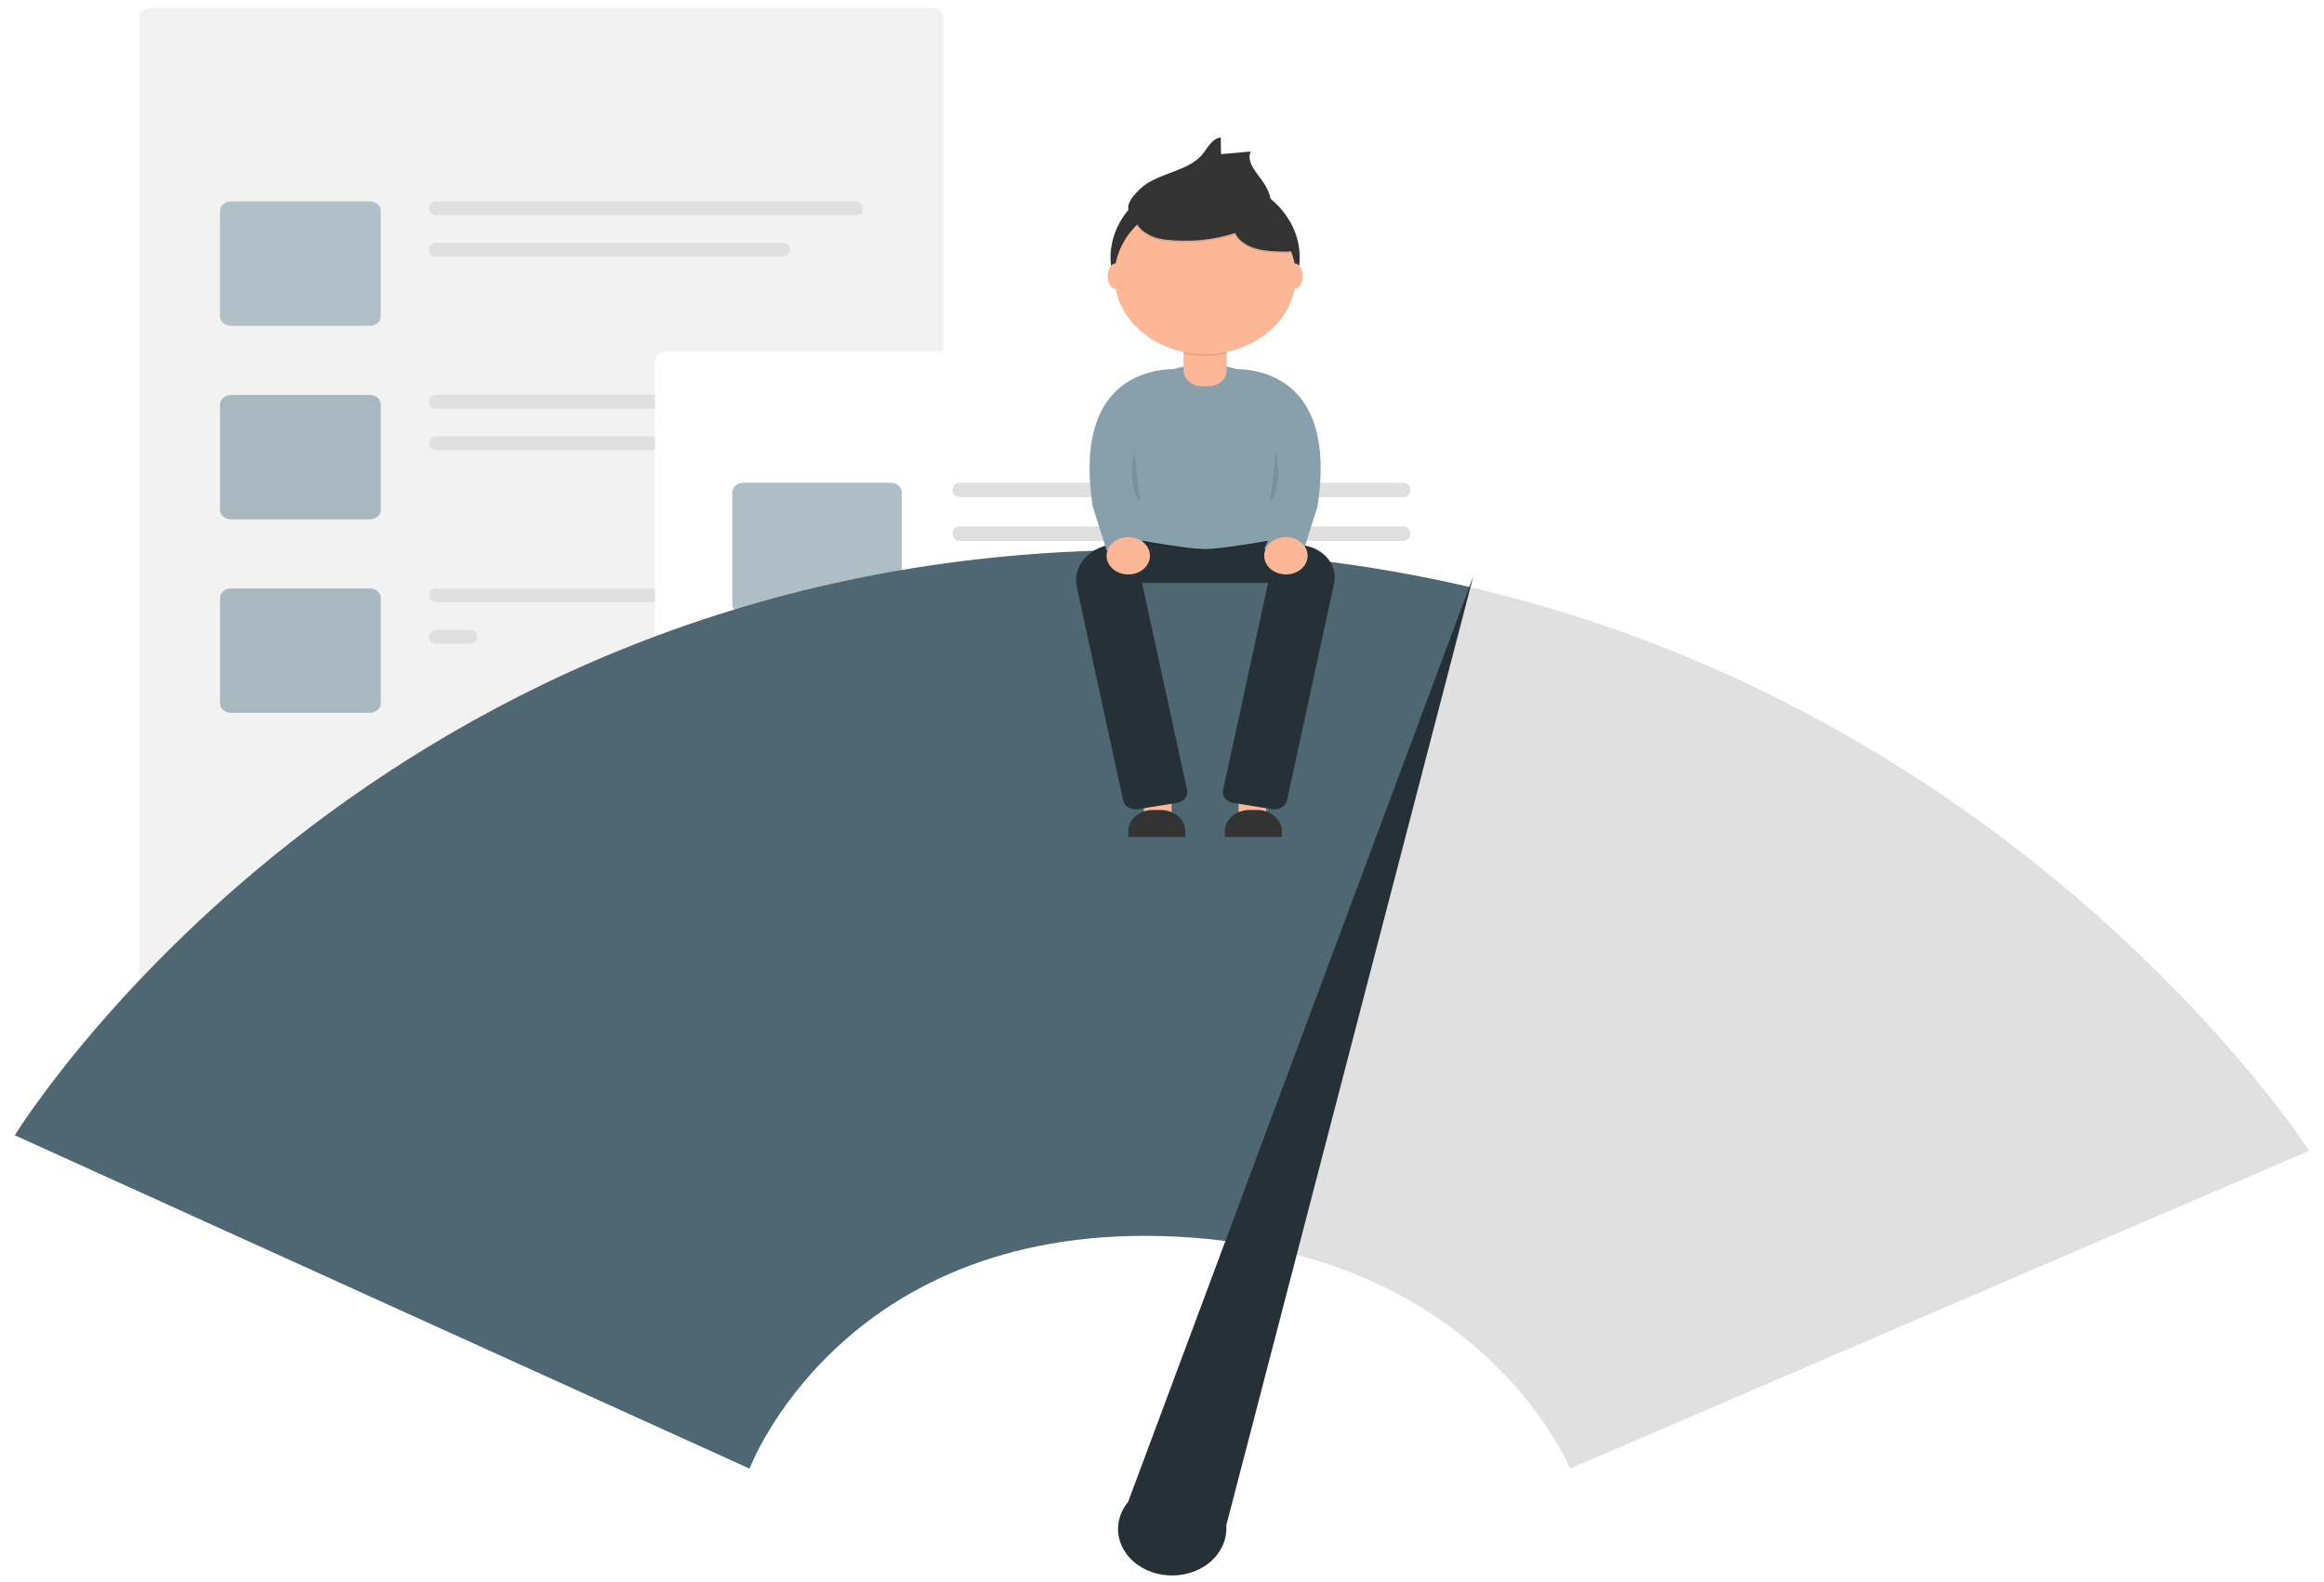 <svg  viewBox="0 0 332 226" fill="none" xmlns="http://www.w3.org/2000/svg">
<path opacity="0.5" d="M134.686 0H20.026C19.15 0 18.44 0.611 18.44 1.364V151.823C18.44 152.576 19.15 153.187 20.026 153.187H134.686C135.561 153.187 136.272 152.576 136.272 151.823V1.364C136.272 0.611 135.561 0 134.686 0Z" fill="url(#paint0_linear)"/>
<path d="M133.174 1.125H21.534C20.658 1.125 19.948 1.735 19.948 2.489V149.849C19.948 150.603 20.658 151.213 21.534 151.213H133.174C134.049 151.213 134.76 150.603 134.76 149.849V2.489C134.76 1.735 134.049 1.125 133.174 1.125Z" fill="#F2F2F2"/>
<path opacity="0.5" d="M52.806 28.774H33.017C32.141 28.774 31.431 29.385 31.431 30.138V45.185C31.431 45.938 32.141 46.549 33.017 46.549H52.806C53.682 46.549 54.392 45.938 54.392 45.185V30.138C54.392 29.385 53.682 28.774 52.806 28.774Z" fill="#718F9D"/>
<path d="M122.287 28.774H62.276C61.727 28.774 61.282 29.157 61.282 29.629V29.896C61.282 30.368 61.727 30.751 62.276 30.751H122.287C122.836 30.751 123.281 30.368 123.281 29.896V29.629C123.281 29.157 122.836 28.774 122.287 28.774Z" fill="#E0E0E0"/>
<path d="M111.826 34.697H62.276C61.727 34.697 61.282 35.08 61.282 35.552V35.819C61.282 36.291 61.727 36.673 62.276 36.673H111.826C112.375 36.673 112.82 36.291 112.82 35.819V35.552C112.82 35.08 112.375 34.697 111.826 34.697Z" fill="#E0E0E0"/>
<path opacity="0.5" d="M52.806 56.421H33.017C32.141 56.421 31.431 57.032 31.431 57.785V72.832C31.431 73.585 32.141 74.196 33.017 74.196H52.806C53.682 74.196 54.392 73.585 54.392 72.832V57.785C54.392 57.032 53.682 56.421 52.806 56.421Z" fill="#607D8B"/>
<path d="M122.287 56.421H62.276C61.727 56.421 61.282 56.804 61.282 57.276V57.543C61.282 58.015 61.727 58.398 62.276 58.398H122.287C122.836 58.398 123.281 58.015 123.281 57.543V57.276C123.281 56.804 122.836 56.421 122.287 56.421Z" fill="#E0E0E0"/>
<path d="M122.287 62.344H62.276C61.727 62.344 61.282 62.727 61.282 63.199V63.466C61.282 63.938 61.727 64.32 62.276 64.32H122.287C122.836 64.32 123.281 63.938 123.281 63.466V63.199C123.281 62.727 122.836 62.344 122.287 62.344Z" fill="#E0E0E0"/>
<path opacity="0.5" d="M52.806 84.068H33.017C32.141 84.068 31.431 84.679 31.431 85.432V100.478C31.431 101.232 32.141 101.842 33.017 101.842H52.806C53.682 101.842 54.392 101.232 54.392 100.478V85.432C54.392 84.679 53.682 84.068 52.806 84.068Z" fill="#607D8B"/>
<path d="M122.287 84.068H62.276C61.727 84.068 61.282 84.451 61.282 84.923V85.189C61.282 85.662 61.727 86.044 62.276 86.044H122.287C122.836 86.044 123.281 85.662 123.281 85.189V84.923C123.281 84.451 122.836 84.068 122.287 84.068Z" fill="#E0E0E0"/>
<path d="M67.179 89.994H62.276C61.727 89.994 61.282 90.376 61.282 90.849V91.115C61.282 91.587 61.727 91.97 62.276 91.97H67.179C67.728 91.97 68.173 91.587 68.173 91.115V90.849C68.173 90.376 67.728 89.994 67.179 89.994Z" fill="#E0E0E0"/>
<path opacity="0.5" d="M206.242 49.322H93.348C92.472 49.322 91.762 49.933 91.762 50.686V138.001C91.762 138.754 92.472 139.365 93.348 139.365H206.242C207.118 139.365 207.828 138.754 207.828 138.001V50.686C207.828 49.933 207.118 49.322 206.242 49.322Z" fill="url(#paint1_linear)"/>
<path d="M204.645 50.226H95.142C94.266 50.226 93.556 50.836 93.556 51.59V136.076C93.556 136.829 94.266 137.44 95.142 137.44H204.645C205.521 137.44 206.231 136.829 206.231 136.076V51.59C206.231 50.836 205.521 50.226 204.645 50.226Z" fill="white"/>
<path opacity="0.5" d="M127.242 68.964H106.205C105.329 68.964 104.619 69.575 104.619 70.328V86.338C104.619 87.092 105.329 87.702 106.205 87.702H127.242C128.118 87.702 128.828 87.092 128.828 86.338V70.328C128.828 69.575 128.118 68.964 127.242 68.964Z" fill="#607D8B"/>
<path d="M200.405 68.964H137.142C136.562 68.964 136.092 69.368 136.092 69.867V70.143C136.092 70.642 136.562 71.046 137.142 71.046H200.405C200.985 71.046 201.456 70.642 201.456 70.143V69.867C201.456 69.368 200.985 68.964 200.405 68.964Z" fill="#E0E0E0"/>
<path d="M200.405 75.211H137.142C136.562 75.211 136.092 75.615 136.092 76.114V76.39C136.092 76.889 136.562 77.293 137.142 77.293H200.405C200.985 77.293 201.456 76.889 201.456 76.39V76.114C201.456 75.615 200.985 75.211 200.405 75.211Z" fill="#E0E0E0"/>
<path d="M200.405 97.881H103.248C102.668 97.881 102.198 98.285 102.198 98.784V99.06C102.198 99.559 102.668 99.963 103.248 99.963H200.405C200.985 99.963 201.456 99.559 201.456 99.06V98.784C201.456 98.285 200.985 97.881 200.405 97.881Z" fill="#E0E0E0"/>
<path d="M200.405 104.128H103.248C102.668 104.128 102.198 104.532 102.198 105.031V105.307C102.198 105.806 102.668 106.21 103.248 106.21H200.405C200.985 106.21 201.456 105.806 201.456 105.307V105.031C201.456 104.532 200.985 104.128 200.405 104.128Z" fill="#E0E0E0"/>
<path d="M200.405 112.454H103.248C102.668 112.454 102.198 112.859 102.198 113.358V113.634C102.198 114.132 102.668 114.537 103.248 114.537H200.405C200.985 114.537 201.456 114.132 201.456 113.634V113.358C201.456 112.859 200.985 112.454 200.405 112.454Z" fill="#E0E0E0"/>
<path d="M176.196 118.702H103.248C102.668 118.702 102.198 119.106 102.198 119.605V119.881C102.198 120.38 102.668 120.784 103.248 120.784H176.196C176.776 120.784 177.246 120.38 177.246 119.881V119.605C177.246 119.106 176.776 118.702 176.196 118.702Z" fill="#E0E0E0"/>
<path opacity="0.5" d="M210.633 83.016L211.046 81.434L210.468 82.98C195.435 79.488 179.939 77.691 164.368 77.633C52.179 77.063 0 162.337 0 162.337L106.318 210.581C106.318 210.581 119.358 175.802 165.672 176.935C168.858 177.01 172.036 177.249 175.188 177.651L161.098 215.397C160.495 216.134 160.071 216.968 159.851 217.849C159.63 218.729 159.617 219.639 159.813 220.524C160.009 221.409 160.41 222.251 160.991 223C161.572 223.75 162.323 224.391 163.198 224.886C164.073 225.382 165.054 225.721 166.085 225.884C167.115 226.047 168.173 226.03 169.195 225.835C170.218 225.64 171.184 225.27 172.038 224.747C172.891 224.225 173.613 223.56 174.163 222.793V222.775C174.894 221.753 175.292 220.58 175.315 219.38C175.315 219.177 175.315 218.974 175.29 218.774L185.476 179.63C215.821 187.656 225.016 210.578 225.016 210.578L332 164.58C332 164.58 291.822 101.979 210.633 83.016Z" fill="url(#paint2_linear)"/>
<path d="M164.389 78.579C53.631 78.024 2.115 162.204 2.115 162.204L107.079 209.826C107.079 209.826 119.957 175.49 165.679 176.596C168.9 176.671 172.112 176.916 175.297 177.329L210.055 83.895C195.167 80.424 179.815 78.636 164.389 78.579Z" fill="#4F6773"/>
<path d="M210.055 83.895L175.297 177.338C213.227 182.294 224.276 209.826 224.276 209.826L329.885 164.42C329.885 164.42 290.204 102.615 210.055 83.895Z" fill="#E0E0E0"/>
<path d="M175.185 217.922L210.471 82.331L161.157 214.588C160.553 215.315 160.126 216.14 159.901 217.012C159.676 217.885 159.658 218.788 159.849 219.667C160.039 220.545 160.433 221.382 161.008 222.127C161.583 222.871 162.327 223.508 163.195 224C164.063 224.491 165.038 224.827 166.06 224.987C167.083 225.147 168.132 225.128 169.146 224.931C170.16 224.734 171.117 224.363 171.96 223.841C172.803 223.318 173.515 222.655 174.053 221.89V221.872C174.775 220.863 175.168 219.706 175.192 218.522C175.213 218.313 175.202 218.119 175.185 217.922Z" fill="#263137"/>
<path opacity="0.7" d="M187.94 78.418L187.016 78.269L188.838 72.51C191.707 54.021 180.87 52.144 176.806 52.081C176.339 51.934 175.862 51.809 175.378 51.708V49.525C177.935 48.983 180.251 47.808 182.039 46.145C183.828 44.483 185.01 42.406 185.441 40.171H185.476C186.121 40.171 186.646 39.326 186.646 38.283C186.671 37.73 186.492 37.185 186.135 36.725C186.182 36.321 186.205 35.917 186.205 35.513C186.207 33.881 185.822 32.266 185.075 30.765C184.328 29.265 183.234 27.911 181.86 26.786C181.672 25.98 181.337 25.204 180.866 24.488C179.869 22.973 178.209 21.403 178.885 19.763L174.504 20.151L174.462 17.668C173.095 17.881 172.52 19.241 171.71 20.212C169.757 22.546 165.841 22.87 163.251 24.689C162.37 25.295 160.389 27.186 160.766 28.42C159.026 30.478 158.091 32.959 158.095 35.504C158.095 35.908 158.118 36.312 158.165 36.716C157.808 37.176 157.629 37.721 157.654 38.274C157.654 39.317 158.179 40.162 158.824 40.162H158.86C159.29 42.397 160.473 44.474 162.261 46.136C164.049 47.799 166.365 48.974 168.922 49.516V51.699C168.438 51.8 167.962 51.925 167.494 52.072C163.431 52.135 152.593 53.999 155.462 72.501L157.284 78.26L156.851 78.33C156.206 78.434 155.591 78.645 155.042 78.953C154.492 79.261 154.018 79.659 153.647 80.124C153.277 80.589 153.016 81.113 152.88 81.665C152.745 82.217 152.737 82.786 152.857 83.341L160.058 116.437C160.131 116.776 160.358 117.076 160.689 117.271C161.019 117.466 161.426 117.54 161.82 117.477L163.085 117.274V117.916C162.383 118.215 161.792 118.676 161.378 119.248C160.965 119.82 160.746 120.48 160.745 121.154V121.563H169.232V121.154C169.232 120.529 169.043 119.914 168.684 119.371C168.325 118.827 167.808 118.373 167.184 118.053V116.613L168.34 116.428C168.734 116.365 169.083 116.17 169.309 115.886C169.536 115.601 169.622 115.251 169.549 114.913L162.803 83.82H181.507L174.769 114.916C174.696 115.255 174.782 115.604 175.009 115.889C175.235 116.173 175.584 116.368 175.978 116.431L177.134 116.616V118.056C176.51 118.376 175.993 118.83 175.634 119.374C175.275 119.917 175.086 120.532 175.086 121.157V121.566H183.573V121.157C183.572 120.483 183.353 119.823 182.939 119.251C182.526 118.679 181.935 118.218 181.233 117.92V117.277L182.498 117.48C182.892 117.543 183.299 117.469 183.629 117.274C183.959 117.079 184.186 116.779 184.26 116.44L191.534 82.928C191.643 82.429 191.636 81.916 191.514 81.419C191.392 80.923 191.158 80.451 190.824 80.032C190.49 79.614 190.063 79.255 189.568 78.978C189.074 78.701 188.52 78.511 187.94 78.418Z" fill="url(#paint3_linear)"/>
<path d="M167.375 113.061H163.434V117.662H167.375V113.061Z" fill="#FDB797"/>
<path d="M180.887 113.061H176.947V117.662H180.887V113.061Z" fill="#FDB797"/>
<path d="M185.113 75.293H159.212V83.283H185.113V75.293Z" fill="#263137"/>
<path opacity="0.1" d="M159.212 76.745C159.212 76.745 168.876 78.682 172.161 78.682C175.445 78.682 185.109 76.745 185.109 76.745V75.532H159.212V76.745Z" fill="black"/>
<path d="M185.109 76.502C185.109 76.502 175.445 78.439 172.161 78.439C168.876 78.439 159.212 76.502 159.212 76.502V63.187C159.212 60.233 160.576 57.401 163.005 55.312C165.433 53.224 168.726 52.05 172.161 52.05C175.595 52.05 178.888 53.224 181.317 55.312C183.745 57.401 185.109 60.233 185.109 63.187V76.502Z" fill="#87A0AC"/>
<path d="M169.066 46.479H175.259V52.887C175.259 53.499 174.976 54.085 174.473 54.518C173.97 54.951 173.288 55.194 172.577 55.194H171.752C171.04 55.194 170.358 54.951 169.855 54.518C169.352 54.085 169.07 53.499 169.07 52.887V46.479H169.066Z" fill="#FDB797"/>
<path d="M168.115 114.716L162.564 115.607C162.09 115.68 161.603 115.59 161.207 115.356C160.81 115.121 160.538 114.761 160.449 114.355L153.83 83.85C153.685 83.182 153.694 82.496 153.857 81.832C154.02 81.167 154.333 80.536 154.78 79.976C155.226 79.415 155.797 78.936 156.459 78.565C157.121 78.194 157.861 77.939 158.638 77.815L160.068 77.585C160.542 77.511 161.029 77.601 161.426 77.836C161.822 78.07 162.094 78.43 162.183 78.836L169.584 112.885C169.629 113.088 169.626 113.297 169.576 113.499C169.526 113.702 169.429 113.893 169.293 114.063C169.156 114.234 168.982 114.379 168.78 114.491C168.577 114.603 168.351 114.679 168.115 114.716Z" fill="#263137"/>
<path d="M176.193 114.716L181.744 115.607C182.217 115.68 182.705 115.59 183.101 115.356C183.497 115.121 183.769 114.761 183.858 114.355L190.59 83.341C190.853 82.127 190.544 80.874 189.733 79.856C188.921 78.838 187.673 78.138 186.262 77.912L184.239 77.588C183.766 77.514 183.278 77.604 182.882 77.839C182.486 78.073 182.213 78.433 182.124 78.839L174.723 112.888C174.679 113.091 174.683 113.299 174.733 113.501C174.783 113.703 174.879 113.895 175.016 114.065C175.153 114.234 175.327 114.379 175.529 114.491C175.731 114.603 175.956 114.679 176.193 114.716Z" fill="#263137"/>
<path opacity="0.1" d="M169.066 50.517C171.1 50.947 173.225 50.947 175.259 50.517V46.722H169.066V50.517Z" fill="black"/>
<path d="M172.161 48.416C179.623 48.416 185.673 43.213 185.673 36.795C185.673 30.376 179.623 25.173 172.161 25.173C164.698 25.173 158.648 30.376 158.648 36.795C158.648 43.213 164.698 48.416 172.161 48.416Z" fill="#333333"/>
<path d="M172.161 50.595C179.312 50.595 185.109 45.609 185.109 39.459C185.109 33.309 179.312 28.323 172.161 28.323C165.009 28.323 159.212 33.309 159.212 39.459C159.212 45.609 165.009 50.595 172.161 50.595Z" fill="#FDB797"/>
<path d="M163.61 26.389C166.102 24.64 169.87 24.328 171.745 22.082C172.524 21.148 173.077 19.836 174.392 19.633L174.43 22.021L178.66 21.648C178.008 23.224 179.604 24.74 180.566 26.195C181.274 27.27 181.66 28.479 181.691 29.714C180.228 30.469 178.413 29.644 176.785 29.205C175.156 28.765 173.518 28.732 171.851 28.692C171 28.642 170.145 28.682 169.306 28.814C168.58 28.981 167.872 29.203 167.191 29.478C166.07 29.881 162.528 31.405 161.489 30.423C160.319 29.311 162.648 27.065 163.61 26.389Z" fill="#333333"/>
<path opacity="0.1" d="M164.315 33.873C165.023 34.207 165.803 34.413 166.606 34.479C169.923 34.869 173.302 34.543 176.436 33.53C176.95 34.649 178.198 35.419 179.534 35.782C180.869 36.146 182.286 36.164 183.685 36.182C183.993 36.212 184.304 36.161 184.577 36.037C185.201 35.676 184.898 34.846 184.535 34.282L182.73 31.469C182.198 30.639 181.648 29.79 180.824 29.162C179.787 28.374 178.413 28.005 177.06 27.771C173.856 27.223 170.549 27.317 167.396 28.047C164.023 28.814 159.691 31.466 164.315 33.873Z" fill="black"/>
<path d="M164.315 33.63C165.023 33.964 165.803 34.17 166.606 34.236C169.923 34.627 173.302 34.301 176.436 33.288C176.95 34.406 178.198 35.176 179.534 35.54C180.869 35.904 182.286 35.922 183.685 35.94C183.993 35.97 184.304 35.919 184.577 35.794C185.201 35.434 184.898 34.603 184.535 34.039L182.73 31.227C182.198 30.396 181.648 29.547 180.824 28.92C179.787 28.132 178.413 27.762 177.06 27.529C173.856 26.98 170.549 27.074 167.396 27.804C164.023 28.565 159.691 31.227 164.315 33.63Z" fill="#333333"/>
<path d="M184.972 41.275C185.595 41.275 186.1 40.462 186.1 39.459C186.1 38.456 185.595 37.643 184.972 37.643C184.349 37.643 183.844 38.456 183.844 39.459C183.844 40.462 184.349 41.275 184.972 41.275Z" fill="#FDB797"/>
<path d="M159.353 41.275C159.976 41.275 160.481 40.462 160.481 39.459C160.481 38.456 159.976 37.643 159.353 37.643C158.73 37.643 158.225 38.456 158.225 39.459C158.225 40.462 158.73 41.275 159.353 41.275Z" fill="#FDB797"/>
<path d="M169.116 52.79C169.116 52.79 152.734 50.595 156.114 72.386L158.084 78.633L163.723 78.439C163.723 78.439 160.065 71.165 162.313 66.333C164.562 61.501 169.116 52.79 169.116 52.79Z" fill="#87A0AC"/>
<path d="M175.206 52.79C175.206 52.79 191.587 50.595 188.207 72.386L186.237 78.633L180.598 78.439C180.598 78.439 184.256 71.165 182.008 66.333C179.759 61.501 175.206 52.79 175.206 52.79Z" fill="#87A0AC"/>
<path d="M161.182 82.07C162.893 82.07 164.28 80.878 164.28 79.406C164.28 77.935 162.893 76.742 161.182 76.742C159.471 76.742 158.084 77.935 158.084 79.406C158.084 80.878 159.471 82.07 161.182 82.07Z" fill="#FDB797"/>
<path d="M183.703 82.07C185.414 82.07 186.801 80.878 186.801 79.406C186.801 77.935 185.414 76.742 183.703 76.742C181.992 76.742 180.605 77.935 180.605 79.406C180.605 80.878 181.992 82.07 183.703 82.07Z" fill="#FDB797"/>
<path d="M164.721 115.725H165.81C166.744 115.725 167.641 116.044 168.302 116.613C168.963 117.181 169.334 117.952 169.334 118.756V119.587H161.182V118.756C161.182 118.357 161.274 117.962 161.452 117.593C161.63 117.225 161.891 116.89 162.219 116.608C162.548 116.327 162.938 116.104 163.368 115.952C163.797 115.801 164.257 115.723 164.721 115.725Z" fill="#333333"/>
<path d="M178.515 115.725H179.604C180.539 115.725 181.435 116.044 182.096 116.613C182.757 117.181 183.129 117.952 183.129 118.756V119.587H174.977V118.756C174.977 118.357 175.068 117.962 175.246 117.593C175.424 117.225 175.685 116.89 176.014 116.608C176.343 116.327 176.733 116.104 177.162 115.952C177.591 115.801 178.051 115.723 178.515 115.725Z" fill="#333333"/>
<path opacity="0.1" d="M162.028 64.396C162.028 64.396 160.9 69.479 162.874 71.671L162.028 64.396Z" fill="black"/>
<path opacity="0.1" d="M182.297 64.396C182.297 64.396 183.425 69.479 181.451 71.671L182.297 64.396Z" fill="black"/>
</svg>
